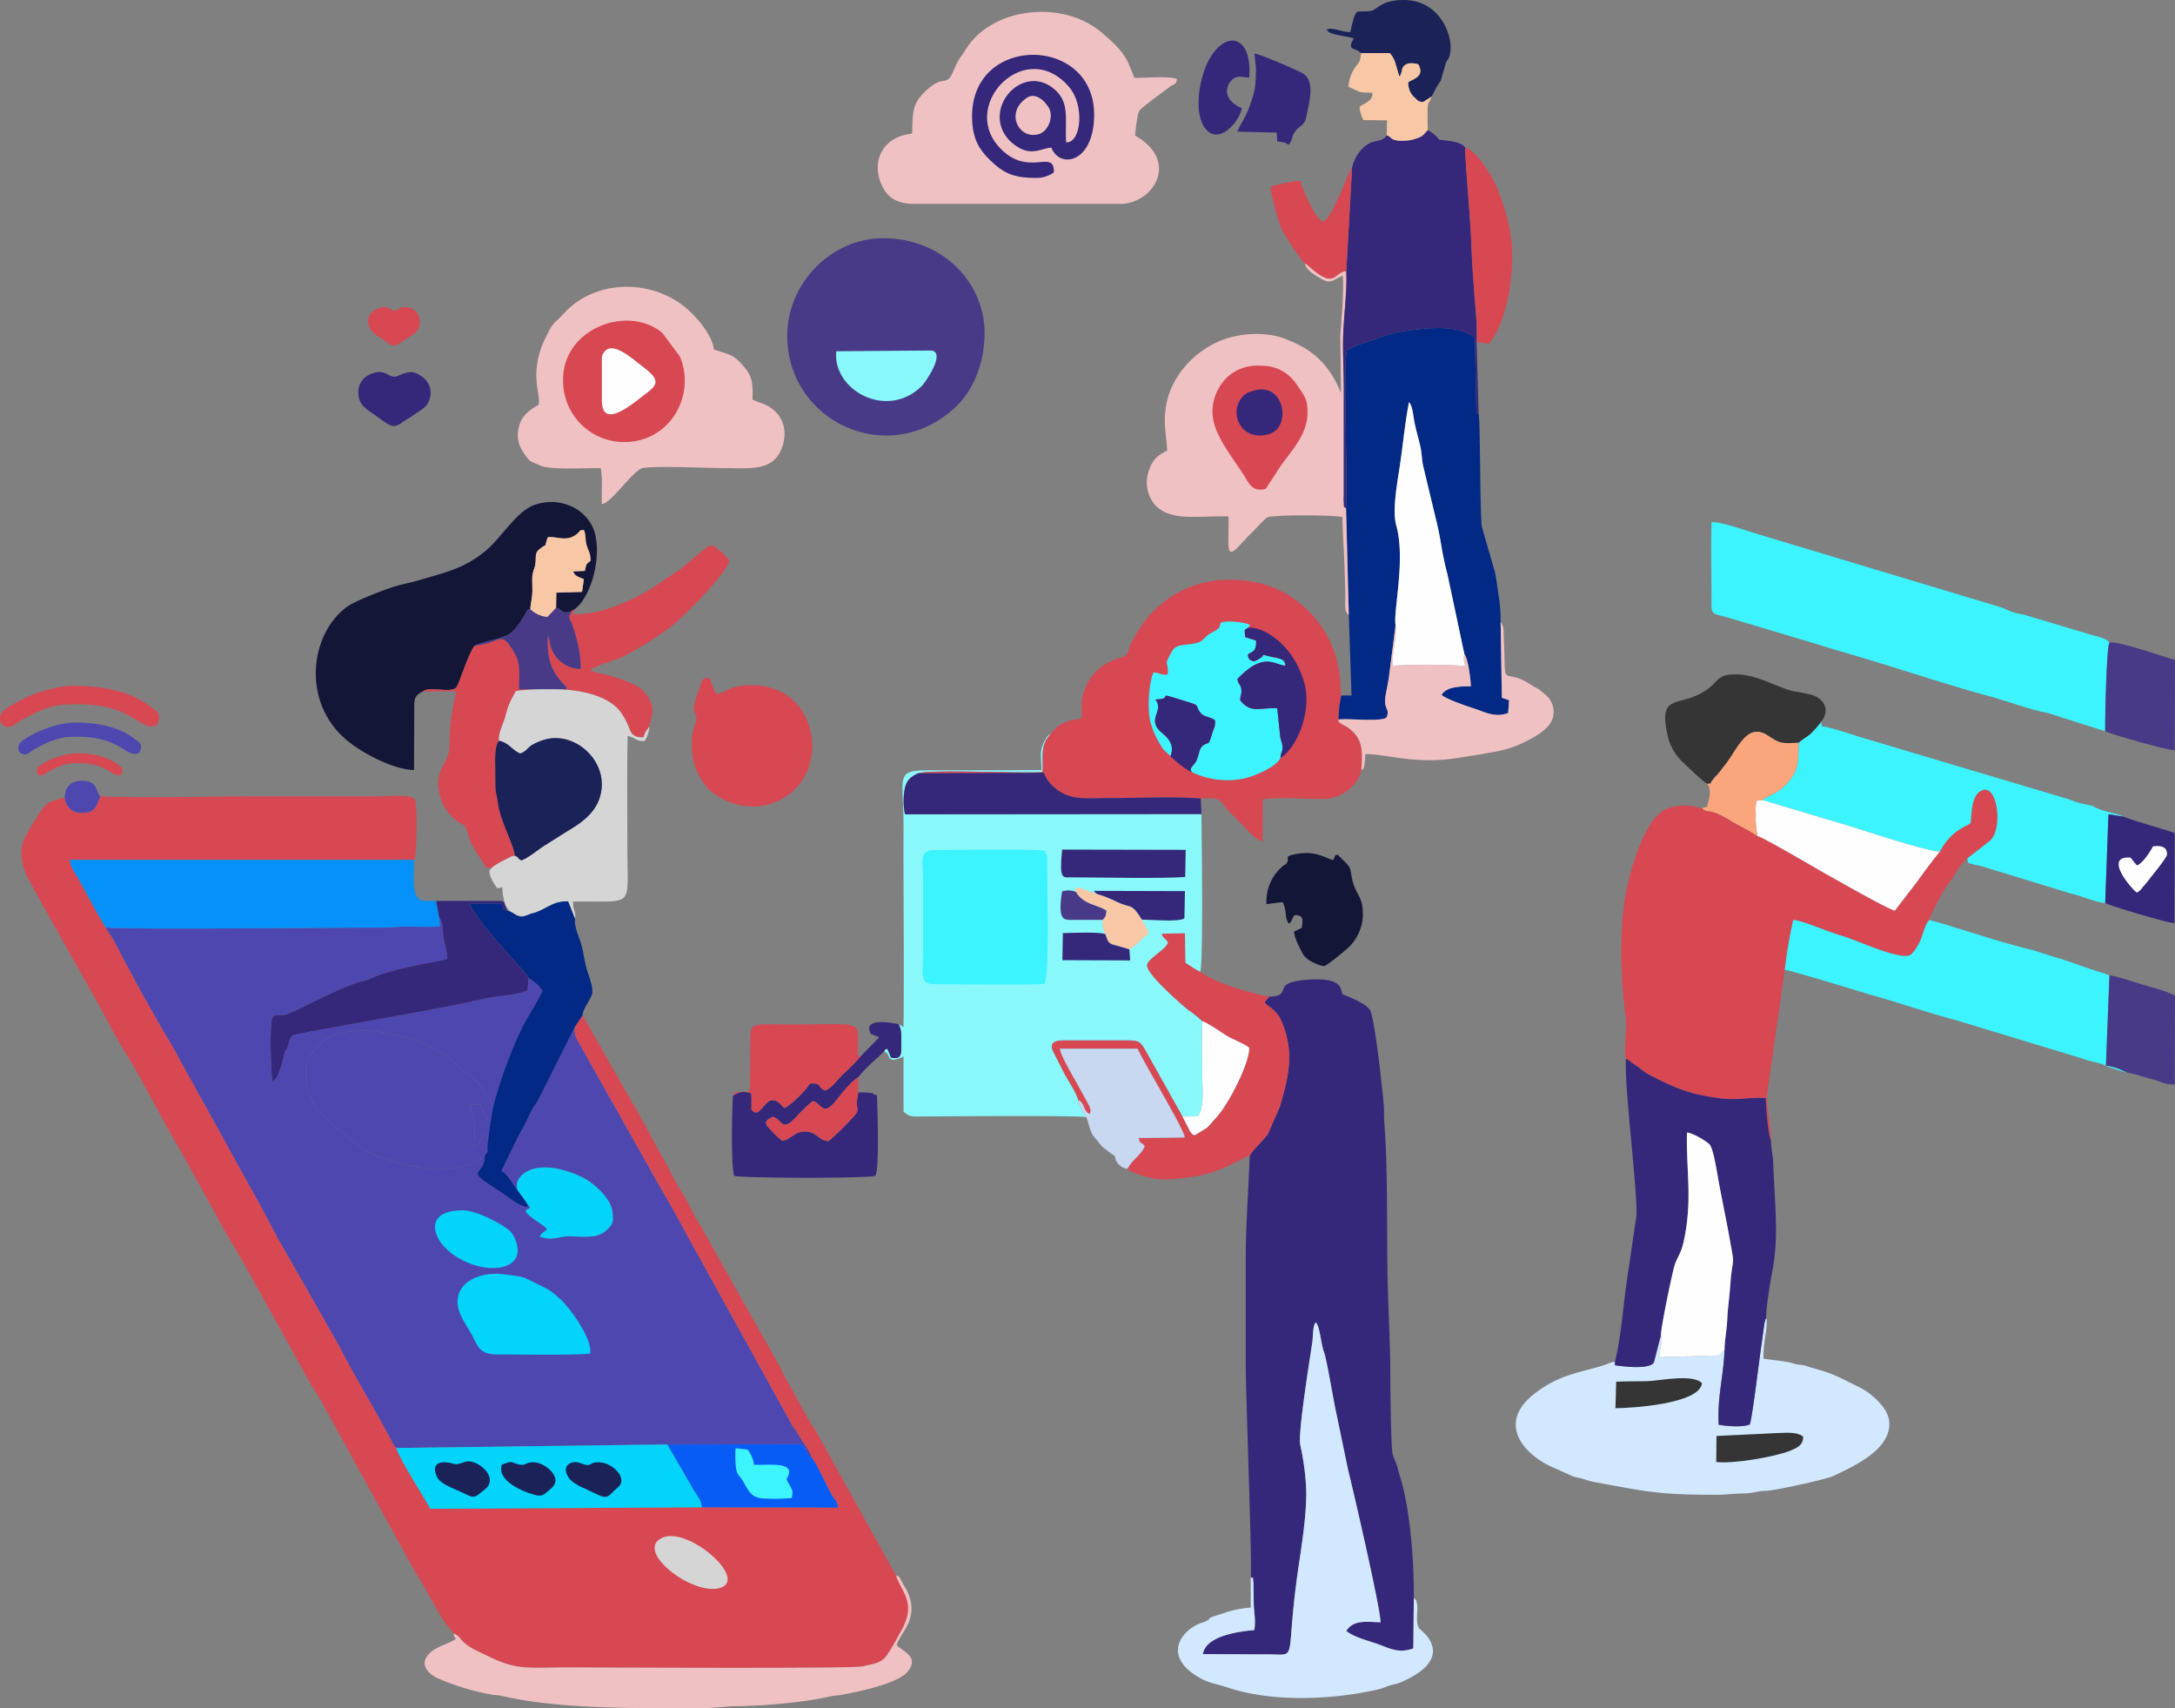 <svg xmlns="http://www.w3.org/2000/svg" width="617.93" height="485.316" viewBox="0 0 617.93 485.316">
  <rect x="0" y="0" width="617.93" height="485.316" fill="#808080" stroke="none"/>
  <g id="Camada_x0020_1" transform="translate(0.001 0.001)">
    <g id="_2539307159552" transform="translate(-0.001 -0.001)">
      <path id="Path_236" data-name="Path 236" d="M4.22,39.39c.5,1.137,0,.213.64,1.137a10.073,10.073,0,0,0,.782,1.137l.853,1.421c0,.071.071.142.142.213l2.843,5.472c.5.853.782,1.421,1.208,2.2l3.838,7.178c1.777,3.056,3.411,5.97,5.188,9.168,1.635,2.843,3.624,5.9,5.259,9.1l20.467,37.025c1.066,1.848,1.706,3.056,2.558,4.619l5.046,9.452c1.208,2.487-.995-1.421.5.924l12.508,21.888c1.635,3.2,3.482,5.97,5.117,9.168,3.838,7.462,9.665,17.056,14.071,25.371.782,1.492.711,1.706,1.563,2.416l77.036-.995,38.3-.071c1.635,2.629,1.421,3.127,2.843,3.98a14.83,14.83,0,0,0-2.132-3.909c-1.208-1.706-1.208-1.919-2.345-3.766-.5-.853-.711-.782-1.066-1.421l-30.772-55.645c-.142-.355-.284-.5-.5-.995l-3.624-6.538c-.782-1.279-1.421-2.487-2.2-3.767L140.951,76.2c-2.487-4.69-3.909-5.9-3.34-8.67L127.165,88.355c-1.563,2.7-.853.782-2.843,4.975a54.986,54.986,0,0,1-2.629,4.975l-5.046,10.376c1.066-.213,3.838,4.406,4.69,5.472-1.706-3.624,4.193-10.3,18.051-3.909,3.482,1.635,8.386,6.112,8.812,9.878.426,2.985,0,3.624-1.279,4.9-2.487,2.487-4.9,2.345-10.234,2.132-4.264-.213-4.264,1.421-9.1.142.924-2.345,3.767-1.279.284-3.7-.853-.569-1.137-.782-1.99-1.35-4.122-3.056-1.492-2.416-1.066-3.269l-1.279-1.848a4.666,4.666,0,0,1,.64,1.777c-2.772-.426-5.33-2.843-7.675-4.335-11.228-7.178-4.69-3.909-4.548-10.3-1.137.569-2.487,1.635-3.7,2.2-3.34,1.492-11.442,2.132-14.569,1.279-2.132-.64-3.269-.426-5.9-1.421l-3.838-1.066c-4.122-1.421-3.838-1.563-7.462-3.482-.071-.071-.142-.142-.213-.142L65.763,92.761c-3.411-3.624-6.4-10.873-3.7-16.132a6.87,6.87,0,0,1,1.919-2.772c.071,0,.142-.142.142-.142a1.022,1.022,0,0,0,.142-.213c2.772-3.624,7.462-4.477,11.939-4.761,5.188-.355,14.071,1.919,17.909,3.411A10.2,10.2,0,0,1,97.246,74l2.061.924c.995.569.64.5,1.635.995l8.6,7.107c1.279,1.777.853,0,2.416,3.34.64,1.137,4.477,4.477,1.279,8.031-1.492-.782,0,.284-.782-.782l-1.848-3.838-2.914-.071a16.2,16.2,0,0,0,.782,2.914c.142.64.426,2.274.5,2.914a23.051,23.051,0,0,1-.284,6.4c1.35,0,1.848-1.848,2.416-2.772l.213-.213.284-.284.5-.5c1.137,1.35.853,3.056.64,4.975-.213-2.416,1.208-10.944,1.777-13.432a123.169,123.169,0,0,1,8.457-22.67c.569-1.137,5.4-9.025,5.33-9.736a11.292,11.292,0,0,0-3.909-3.482l-.284,3.482c-1.848.924-6.041,1.421-8.528,1.706-4.406.569-8.528,1.848-12.437,2.487L90.779,63.837c-1.919.426-32.69,5.685-33.472,6.254-1.137,1.35-.782,1.99-1.492,3.624-.426.924-.5.5-.782,1.563C54.677,76.7,53.327,83.1,51.55,83.1c-.284-2.843-.995-17.056.284-18.406.924-.711,2.061-.213,3.482-.5.426-.142,2.558-.995,3.056-1.279,5.827-2.7,10.02-5.117,16.772-7.675.995-.355,2.274-.569,3.411-.924.64-.284,1.99-.853,2.843-1.208,6.4-2.487,18.477-4.193,19.9-4.761-.071-2.558-.711-3.7-1.066-5.9-.355-1.99,0-4.548-1.208-5.756l.142,2.416c-3.909.355-8.1-.142-11.939.142-3.553.284-7.533.213-11.442.213-10.02,0-66.8.64-71.564-.071Z" transform="translate(25.779 224.057)" fill="#4f47b0"/>
      <path id="Path_237" data-name="Path 237" d="M13.142,32.238c-3.7,1.35-4.761.711-7.036,4.335-4.335,7.036-6.964,9.807-3.98,17.34,1.066,2.558,17.838,32.051,20.822,37.452,2.914,5.259,5.117,9.807,8.315,14.782,3.767,6.041,9.949,18.406,14.5,25.939L56.279,151.06c2.558,4.9,5.614,9.736,8.386,14.64l18.619,33.614c.711,1.279,1.635,2.487,2.345,3.7l26.863,48.822c2.772,4.193,6.254,11.228,8.67,14.711.64.995,2.132,2.487,2.487,3.2,2.416,1.066,1.492,2.2,5.97,4.619l4.406,2.132c7.888,3.838,11.371,2.914,22.1,2.914,5.4,0,80.518.426,83.787-.284,3.553-.853,5.33-.924,6.964-3.34,1.563-2.274,2.629-4.406,3.909-6.68,4.548-8.1.213-10.873-1.421-15.777L227.335,213.6c-.924-1.919-1.848-2.772-2.843-4.619L217.6,196.543c-.64-1.066-.782-1.706-1.35-2.772l-13.929-24.66c-.924-1.706-1.848-3.269-2.843-5.046l-5.543-10.02c-2.2-3.2-3.482-6.68-5.614-9.878-1.919-2.985-3.482-6.609-5.472-10.02-1.848-3.056-6.4-12.081-8.244-14.853l-11.371-19.97c-.853-1.777-2.2-3.553-2.914-5.188l-2.132,3.2c-.569,2.772.853,3.98,3.34,8.67l21.391,37.949c.782,1.279,1.421,2.487,2.2,3.767l3.624,6.538c.213.5.355.64.5.995L220.016,210.9c.355.64.569.569,1.066,1.421,1.137,1.848,1.137,2.061,2.345,3.766a14.829,14.829,0,0,1,2.132,3.909c2.061,3.056,3.98,7.675,5.543,10.447.853,1.421,1.492,1.492,1.777,3.553l-38.66-.071-77.178.426c-.711-1.563-8.741-14.071-9.665-17.269-.853-.711-.782-.924-1.563-2.416-4.406-8.315-10.234-17.909-14.071-25.371-1.635-3.2-3.482-5.97-5.117-9.168L74.117,158.238c-1.492-2.345.711,1.563-.5-.924l-5.046-9.452c-.853-1.563-1.492-2.772-2.558-4.619L45.548,106.218c-1.635-3.2-3.624-6.254-5.259-9.1-1.777-3.2-3.411-6.112-5.188-9.168l-3.838-7.178c-.426-.782-.711-1.35-1.208-2.2L27.213,73.1c-.071-.071-.142-.142-.142-.213l-.853-1.421a10.072,10.072,0,0,1-.782-1.137c-.64-.924-.142,0-.64-1.137-.355-.5-2.061-3.624-2.7-4.619L16.908,55.05c-.853-1.35-2.132-3.2-2.274-5.046h97.787c.853-.071.995-16.274.213-17.269-1.137-1.421-8.528-.782-10.162-.782H68.431c-14.782,0-30.558.569-45.127,0-1.137,2.345-1.066,4.548-4.761,4.69-3.269.213-4.975-1.635-5.4-4.406Z" transform="translate(5.202 194.255)" fill="#d74853"/>
      <path id="Path_238" data-name="Path 238" d="M39.462,111.96c1.066,1.99.711,3.411.782,5.97,0,2.558.071,4.051-2.843,3.553a4.352,4.352,0,0,1-.5-1.066l-.5-1.208a.539.539,0,0,0-.142-.284c-.924.355-.426,0-.924.782,2.274.711.284,3.909,5.543,1.421v15.706c1.848,1.421,1.919,1.35,4.833,1.35,7.462-.071,45.98-.355,47.117.213a18.747,18.747,0,0,1-1.279-2.132l-.64-1.279a2.86,2.86,0,0,1-.426-1.492c-.213-1.635-3.127-6.041-4.051-7.817l-3.127-6.183c-.64-1.563-.213-2.416,1.35-2.772a8.1,8.1,0,0,1,1.848-.142H104.7c3.34,0,3.553.64,4.9,2.843l10.518,18.761,4.406-.071c1.919-2.772,1.208-7.6,1.208-12.65,0-4.619-.213-9.807.071-14.355a34.6,34.6,0,0,0-4.193-3.34c-2.061-1.706-11.8-10.162-11.513-12.579.213-1.919,5.117-4.193,5.97-6.4-.853-1.492-1.35-.995-1.777-2.558l6.538-.071.071,8.315a38.276,38.276,0,0,0,4.264,2.629c.924-2.2.426-39.157.355-44.843l-84.213.071a18.277,18.277,0,0,1,0-7.6c.569-2.274,1.848-3.2,3.767-4.051,3.2-1.137,29.137.071,35.32-.355.213-5.188-.782-7.533,2.487-11.015-.782.569-1.137.711-1.563,1.563-2.132,3.7-1.208,4.548-1.279,8.883-9.452.071-18.833.071-28.284.071-14.142-.071-10.8-.142-10.873,16.416-.071,18.833.213,37.736,0,56.5l-1.421-.782Z" transform="translate(215.817 178.99)" fill="#89f8fb"/>
      <path id="Path_239" data-name="Path 239" d="M65.785,43.868l1.208.142-.853.995c-.5.569-.071-.142-.5.711.355.569.071.213.569.711a11.405,11.405,0,0,1,3.553,3.34,24.124,24.124,0,0,1,2.061,5.472c1.919,7.32-.213,14.071-1.848,19.97L66.5,83.168c-1.35,1.777-4.264,4.477-5.117,6.041-.355,9.878-1.137,19.543-1.137,29.492v30.63c0,6.822,1.919,58.416,1.421,59.625,1.208.711.426-.426.782,1.635l.071,6.041c.071,2.2.64,4.975.142,7.391-4.264.355-13.858,1.635-14.569,6.822l18.477.071c8.812,0,4.761,2.629,8.528-23.878.995-6.822,2.7-17.056,2.274-24.02a71.041,71.041,0,0,0-1.635-11.584c-.711-3.2,2.629-23.807,3.411-29.137.284-1.777.071-4.69.995-5.685,1.208,1.066,1.35,5.685,2.345,8.457.782,1.99,2.7,13.858,3.553,17.624l3.34,16.061c1.066,4.122,9.168,39.015,9.168,43.066-4.548-.213-7.675-.64-9.736,2.416,2.061,1.777,6.183,2.772,8.812,3.7,3.411,1.208,5.97,2.843,10.234,1.279L108,214.925c.071-9.807-.853-22.883-3.269-32.264-.426-1.635-.924-3.056-1.35-4.761-.5-1.919-1.35-2.985-1.492-4.406-.426-3.553-.569-18.9-.569-23.381-.071-8.244-.5-15.706-.711-23.452-.426-15.137.142-32.122-.995-46.9-.142-1.848,0-3.766-.213-5.614-.355-4.122-2.558-24.376-3.909-26.366-1.421-2.061-7.6-4.335-7.675-4.335-.782-.782.924-5.4-11.371-4.051-7.6.853-4.122,3.056-7.036,4.335a6.952,6.952,0,0,1-3.624.142Z" transform="translate(293.676 239.051)" fill="#35287a"/>
      <path id="Path_240" data-name="Path 240" d="M74.517,66.807c-3.269,3.482-2.274,5.827-2.487,11.015-6.183.426-32.122-.782-35.32.355l35.675-.142a9.755,9.755,0,0,0,2.629,3.838c4.477,4.264,9.523,3.34,16.061,3.34,8.1,0,17.98-.5,25.868.142,6.893-.426,4.477.426,9.523,5.117,1.421,1.279,5.97,6.822,8.03,7.036l.071-11.939c4.975-.782,12.792.071,18.122-.142,4.619-.284,9.31-4.335,9.878-8.244.5-5.685.355-9.239-4.122-12.223-.711-.426-2.843-1.279-2.345-2.061a35.162,35.162,0,0,1,.782-6.822c-.711-1.635,1.492-14.5-10.944-25.513A29.467,29.467,0,0,0,134,24.238c-10.376-2.416-20.112-.853-28.284,5.9-4.051,3.411-5.614,5.9-8.173,10.376-1.919,3.269-.426,4.193-4.051,5.046a14.316,14.316,0,0,0-9.452,8.67c-1.492,3.909-.569,4.477-.995,8.457-3.838.284-6.822,1.563-8.528,4.122Z" transform="translate(224.183 141.493)" fill="#d74853"/>
      <path id="Path_241" data-name="Path 241" d="M155.4,49.092c-2.2,2.629-4.264,5.472-6.325,8.315l-6.538,8.528c-1.635-.213-17.056-9.025-19.756-10.518C120.29,54,104.94,44.97,103.519,44.757l-2.061-1.279c-.782-.5-1.137-.64-1.919-1.066-1.279-.711-2.487-1.279-3.7-2.061-6.4-3.98-6.538-1.777-8.1-3.553-1.492,0-4.69-1.777-10.02.213-6.325,2.416-10.731,18.406-11.8,24.944-1.706,10.873-1.279,23.1.142,34.325.426,2.985-.64,10.162.071,11.8.995.284.782.5,1.777,1.137l1.563,1.066c.071,0,.142.071.213.142l1.066.853c.5.355.355.284.853.64a21.829,21.829,0,0,0,2.2,1.208c7.249,3.7,11.157,5.117,19.472,6.183,4.406.569,9.1-.5,12.579-.071.142,3.2.569,9.736,1.492,12.081-.142-4.335-1.137-9.878-1.208-12.437l5.117-36.1a134.38,134.38,0,0,1,2.416-14.213c2.132.213,6.183,1.848,8.173,2.558,2.629,1.066,5.614,1.919,8.173,2.843,3.127,1.066,14.142,5.97,16.772,4.619,1.137-.569,2.629-3.269,3.127-4.477.64-1.706,1.35-4.406,2.345-5.472.284-1.35,3.98-8.173,4.761-9.381a33.978,33.978,0,0,0,2.914-4.193,12.553,12.553,0,0,1,3.2-3.98l6.4-4.975c4.051-3.553,1.99-17.98-3.127-13.787-1.99,1.635-2.061,5.472-2.345,8.67-.426.853-5.4,1.706-8.67,8.1Z" transform="translate(395.801 192.751)" fill="#d74853"/>
      <path id="Path_242" data-name="Path 242" d="M45.752,55.024h58.2c9.452,0,17.056-12.223,4.264-19.4a46.164,46.164,0,0,1,.853-6.183c.355-1.492,1.848-2.132,3.553-3.624l5.827-4.335c1.137-.569,1.492-.569,1.635-1.919-1.919-.924-9.168-.284-12.081-.355-.5-1.208-.995-2.558-1.563-3.767-1.635-3.838-4.406-6.183-7.391-8.812C87.894-3.179,67.783-.905,60.25,10.892c-2.487,3.98-1.635,1.777-3.7,6.467-2.2,4.9-2.629.426-8.173,5.9-2.985,2.985-3.34,4.9-3.482,10.234,0,1.777.142,1.492-1.421,1.777-7.32,1.35-10.447,8.244-6.964,14.995,1.848,3.624,4.975,4.761,9.239,4.761Z" transform="translate(214.288 2.899)" fill="#f0c1c3"/>
      <path id="Path_243" data-name="Path 243" d="M55.659,64.337l.782,30.274.782,22.883H54.309a35.166,35.166,0,0,0-.782,6.822c3.2-.355,11.442.711,13.574-.5,1.279-2.629-.924-2.2-.213-6.254.355-2.061.924-4.619,1.066-6.254l1.777-13.787c-.711-3.838,2.914-18.548.213-28.284-1.35-4.832.569-13.289,1.35-19.472.711-5.117,1.279-10.731,2.274-15.635.782.995.995,2.487,1.279,4.193.355,2.772,1.35,5.827,1.919,8.386.355,1.492.426,3.411.711,5.188L81.67,69.383c1.137,5.117,1.208,7.675,2.772,13.574L89.274,105.7c1.137,1.421,1.848,7.817,1.848,9.168-3.411.071-6.964.142-8.315,2.487,1.35,1.137,6.609,2.985,8.6,3.624,3.34.995,6.325,2.985,10.3,1.492l.284-3.624-2.061-.711L99.578,96.6a44.024,44.024,0,0,0-.5-7.107c-.355-1.919-.64-5.046-1.137-7.107L94.248,69.6c-.569-2.914-.426-30.7-.924-32.193-.711-.5-.426.64-.64-.924L92.259,15.87c-4.761-3.7-12.65-2.914-19.4-1.99-5.756.782-8.741,2.558-13.289,3.838-1.777.5-1.99.995-3.7,1.706C54.807,23.758,56.157,55.809,55.659,64.337Z" transform="translate(326.757 80.074)" fill="#022985"/>
      <path id="Path_244" data-name="Path 244" d="M119.9,61.715l-.995.924c-.284.284-.355.569-.569.64l-16.985.5c0-2.416,1.137-3.624.5-6.325L99.86,65.2c-.924,2.132-8.67,1.279-11.086.853v-.995c-1.563.213-1.421.426-3.127.995-7.107,2.2-12.437,2.629-19.188,7.675-12.294,9.1-2.629,18.406,5.117,21.533L76.764,97.6c.782.355,2.416.5,3.056.782a25.283,25.283,0,0,0,2.985.853c14.64,2.629,17.98,3.7,35.178,3.624,2.487,0,4.477-.355,7.178-.355,3.127-.071,3.766-.711,6.822-.782,2.7-.142,16.629-3.2,18.833-4.193,6.112-2.914,16.061-7.391,15.919-14.995-.071-3.7-3.624-6.964-6.254-8.883-.853-.569-1.635-.995-2.416-1.421-6.609-3.2-6.751-3.624-13.929-5.614a10.191,10.191,0,0,0-3.056-.711c-1.492-.213-1.563-.426-3.056-.711-2.061-.426-4.9-.64-7.036-.995-.142-5.117,1.35-8.812.782-11.513-.5.64-.071-.213-.355.782a4.981,4.981,0,0,0-.213.995l-.782,5.614c-.64,4.335-2.629,21.036-3.34,22.812-2.132.853-6.467.5-8.812.071-.5-7.6,1.421-14.071,1.635-21.249Z" transform="translate(370.039 321.762)" fill="#d1e8fe"/>
      <path id="Path_245" data-name="Path 245" d="M180.36,80.252c-.071-3.553.355-23.878,1.208-25.229-.853-1.35-5.117-2.061-6.751-2.629l-17.553-5.259c-4.477-.782-4.406-1.492-7.107-2.274L83.07,24.679c-3.056-.853-12.152-4.193-14.569-3.767-.213,6.893,0,14.071,0,21.107-.071,5.259-.284,4.619,4.548,5.9l24.731,7.391c5.827,1.848,11.015,3.269,16.629,4.975,9.665,2.985,23.452,7.462,32.762,9.949,5.614,1.492,11.442,3.838,16.843,4.832Z" transform="translate(417.743 127.479)" fill="#3cf4fe"/>
      <path id="Path_246" data-name="Path 246" d="M25.96,36.309c0,4.335,1.066,6.4.64,8.67-1.99,1.208-4.69,2.7-5.543,6.112-1.066,4.051.426,6.467,2.274,8.883,1.137,1.492,1.777,1.279,3.553,2.2,2.985,1.421,13.574.711,17.34.782.64,2.558.213,7.391.355,10.234,2.487-.071,9.025-9.736,11.584-10.234,3.766-.711,17.838,0,22.6,0,8.173,0,14.569,1.066,17.056-5.97,1.777-5.117,0-10.518-6.183-12.579-.142-.071-.995-.355-1.066-.426-.142,0-.213-.071-.284-.071l-.924-.426c.213-4.975-.213-6.893-2.7-9.665-2.772-3.2-3.624-2.985-8.244-4.548-.569-4.69-5.9-10.234-8.528-12.294C57.8,9.09,42.447,9.588,33.848,18.968c-3.482,3.7-2.843,2.061-5.33,7.107A23.883,23.883,0,0,0,25.96,36.309Z" transform="translate(126.415 70.011)" fill="#f0c1c3"/>
      <path id="Path_247" data-name="Path 247" d="M103.22,110.378,102.438,80.1c-.924-.853-.5-.071-.64-1.777-.071-.569,0-1.635,0-2.274V46.205c0-5.827-.426-11.726-.071-17.411.284-4.975.995-10.944.782-16.061-3.34.071-3.056,4.761-9.1-.142A14.879,14.879,0,0,1,92.2,11.6c-1.137-.924-.213-.426-1.563-1.066.711,2.061,2.7,3.127,4.69,4.335,2.843,1.706,3.411.284,6.183-.853.355,4.406-.355,12.721-.711,16.985l.213,16.345C98.032,40.022,93.7,35.4,86.59,32.561l-.5-.213c-5.046-2.345-11.868-2.2-17.127-.64-9.1,2.7-16.7,11.015-17.767,20.112-.64,4.975.213,7.391.426,11.868-2.914,1.492-4.264,2.629-5.4,6.325a9.891,9.891,0,0,0,2.061,9.239c4.406,4.548,11.584,2.985,20.751,3.127.284,7.178-1.137,12.792,2.772,8.67l2.914-3.127c1.35-1.137,4.406-4.761,5.4-5.259,1.563-.782,18.975-.711,21.32-.071,0,4.548.426,9.31.569,13.858.071,2.416.142,4.832.213,7.178.071,4.051-.426,5.827.995,6.751Z" transform="translate(279.978 64.307)" fill="#f0c1c3"/>
      <path id="Path_248" data-name="Path 248" d="M31.47,37.236c0,24.376,28.711,37.949,47.685,20.4,5.259-4.9,8.386-12.65,8.386-21.178,0-14.5-12.152-26.934-28.782-26.934C43.907,9.52,31.47,22.383,31.47,37.236Z" transform="translate(192.184 58.14)" fill="#483a87"/>
      <path id="Path_249" data-name="Path 249" d="M64.56,128.32v.995c2.416.426,10.162,1.279,11.086-.853l1.99-7.746c-.071-1.848,3.411-18.833,4.051-20.325.853-2.132,1.706-3.127,2.345-5.9,2.7-12.152.711-20.467.995-31.269,1.706.142,5.188,2.274,6.325,3.269,1.208,1.066,2.274,8.528,2.843,11.584l2.416,12.366c2.416,13.218,1.35,5.97.64,17.127-.213,3.056-.64,5.33-.782,8.741-.142,3.34-.711,5.4-.782,8.67-.213,7.178-2.132,13.645-1.635,21.249,2.345.426,6.68.782,8.812-.071.711-1.777,2.7-18.477,3.34-22.812l.782-5.614a4.98,4.98,0,0,1,.213-.995c.284-.995-.142-.142.355-.782-.213-1.99,1.066-9.736,1.492-12.081a65.689,65.689,0,0,0,1.279-12.152c0-7.462-.569-13.005-.782-19.685-.071-2.558-.64-3.98-.64-6.467-.924-2.345-1.35-8.883-1.492-12.081-3.482-.426-8.173.64-12.579.071-8.315-1.066-12.223-2.487-19.472-6.183a21.819,21.819,0,0,1-2.2-1.208c-.5-.355-.355-.284-.853-.64l-1.066-.853c-.071-.071-.142-.142-.213-.142l-1.563-1.066c-.995-.64-.782-.853-1.777-1.137-.5,7.817,3.34,37.594,2.985,44.487l-3.056,20.751c-.711,5.97-1.706,15.848-3.056,20.751Z" transform="translate(394.252 258.498)" fill="#35287a"/>
      <path id="Path_250" data-name="Path 250" d="M43.018,73.888c1.99-1.635,7.32.5,9.381-.995.924-.64,3.127-8.954,5.33-12.01,2.487-1.279,7.178-1.777,9.736-3.2,1.492-.853,3.411-3.553,4.406-5.33.995-1.706.64-1.635,1.706-1.848.071-1.919.64-3.411.569-5.827,0-2.558-.284-3.624.569-5.827.782-2.2-.142-3.98,1.208-5.188,3.127-2.558,1.208.142,2.629-3.624,2.416-.284,5.33,1.421,8.1-.782,1.492-1.137.355-1.066,2.132-1.279.711,1.635.284,2.843.853,4.548.5,1.563.995,1.919,1.066,4.193-1.35,1.137-1.137.711-1.635,2.914l-3.34.142c.64,1.492,1.492,1.492,3.056,2.2l-.5,3.624-7.32.213L80.9,50.081c2.2.711,1.35,1.919,4.335,1.066.853-.853.071-.142.853-.569,4.335-3.127,7.391-12.934,6.112-20.4-1.208-7.391-9.31-12.081-17.411-9.31-5.188,1.777-9.523,9.523-14,13.147-6.183,5.046-11.3,6.041-19.259,8.386-1.706.5-3.553.853-5.472,1.35-3.553.995-12.081,4.335-14.426,5.97C10.967,57.329,8.48,76.8,21.272,87.6c4.335,3.7,13.36,8.528,19.259,8.6l.071-18.69c0-2.132.853-2.843,2.416-3.624Z" transform="translate(77.093 122.544)" fill="#131637"/>
      <path id="Path_251" data-name="Path 251" d="M67.76,125.205v8.67a29.924,29.924,0,0,0-7.675,1.563c-.711.284-2.914.924-3.411,1.137-1.279.64-.213.355-1.279.995a9.132,9.132,0,0,1-1.848.711c-5.614,2.061-11.228,9.665.142,15.777,2.274,1.279,4.69,1.563,7.178,2.416,12.721,4.335,29.421,3.624,42.142.853a16.64,16.64,0,0,0,3.482-1.066c1.563-.64,2.416-.5,3.838-1.137,5.188-2.2,12.294-6.538,7.746-12.863a19.243,19.243,0,0,0-2.416-2.416c-1.137-1.492-.426-4.548-.569-6.609l-.284-1.35a.983.983,0,0,1-.213-.284l-.5-.426-.142,14.284c-4.264,1.563-6.822-.071-10.234-1.279-2.629-.924-6.751-1.919-8.812-3.7,2.061-3.056,5.188-2.63,9.736-2.416,0-4.051-8.1-38.944-9.168-43.066l-3.34-16.061c-.853-3.766-2.772-15.635-3.553-17.624-.995-2.772-1.137-7.391-2.345-8.457-.924.995-.711,3.909-.995,5.685-.782,5.33-4.122,25.939-3.411,29.137a71.037,71.037,0,0,1,1.635,11.584c.426,6.965-1.279,17.2-2.274,24.02-3.766,26.508.284,23.878-8.528,23.878l-18.477-.071c.711-5.188,10.3-6.467,14.569-6.822.5-2.416-.071-5.188-.142-7.391l-.071-6.041c-.355-2.061.426-.924-.782-1.635Z" transform="translate(287.58 322.801)" fill="#d1e8fe"/>
      <path id="Path_252" data-name="Path 252" d="M80.765,34.881c-.213,5.117,0,7.6-2.772,10.873a13.181,13.181,0,0,1-3.624,3.2c-1.706,1.066-2.558.995-3.909,2.2l25.229,7.533c3.056.995,23.523,7.675,25.229,7.036,3.269-6.4,8.244-7.249,8.67-8.1.284-3.2.355-7.036,2.345-8.67,5.117-4.193,7.178,10.234,3.127,13.787l-6.4,4.975c.142,1.563.213,1.279,1.635,1.706.782.213,1.777.355,2.772.64l24.589,7.533c3.411.782,7.107,2.487,10.162,2.843l.924-25.229c1.777.213,2.487.426,4.193.64-1.635-.924-5.046-1.208-7.675-2.487L164.552,53c-1.777-.782-3.2-.426-7.036-2.061L98.389,33.317c-2.843-.853-8.244-2.772-11.086-3.127l-.142-1.35a27.736,27.736,0,0,1-2.985,3.411c-1.066.995-2.558,1.706-3.411,2.629Z" transform="translate(430.282 176.12)" fill="#3cf4fe"/>
      <path id="Path_253" data-name="Path 253" d="M66.126,6.692c-1.563,2.274-3.553.853-6.254,3.127a11.076,11.076,0,0,0-3.624,6.112l-1.635,29.35c.213,5.117-.5,11.086-.782,16.061-.355,5.685.071,11.584.071,17.411V108.6c0,.64-.071,1.706,0,2.274.142,1.706-.284.924.64,1.777.5-8.528-.853-40.579.213-44.914,1.706-.711,1.919-1.208,3.7-1.706C63,64.753,65.984,62.977,71.74,62.2c6.751-.924,14.64-1.706,19.4,1.99l.426,20.609c.213,1.563-.071.426.64.924l-.569-20.325c.284-4.69-.355-9.523-.64-13.858-.355-4.761-.711-9.523-.853-14-.355-9.381-1.421-18.051-1.777-27.432C87.3,8.682,84.6,8.327,82.613,8.114c-2.345-.284-1.137.071-2.558-1.279A10.258,10.258,0,0,0,77.781,5.2C77,5.911,76.573,6.692,75.72,7.119a13.355,13.355,0,0,1-3.269.995c-5.543.569-4.833-1.066-6.325-1.421Z" transform="translate(327.874 31.759)" fill="#35287a"/>
      <path id="Path_254" data-name="Path 254" d="M71.35,50.983c.64-.213,22.67,6.538,24.02,6.965,8.03,2.2,16.274,5.117,24.66,7.32l36.457,11.086c2.132.853,3.98.782,6.041,1.848a49.644,49.644,0,0,0,6.254,1.99l-2.772-1.208a18.435,18.435,0,0,0-3.411-.853l.995-25.584-.569-.213c-.284-.142-.569-.213-.853-.355-5.9-1.706-9.665-3.411-14.071-4.619l-6.254-1.99c-10.02-2.487-13.645-3.909-22.741-6.609a62.136,62.136,0,0,0-6.751-1.919c-.995,1.066-1.706,3.766-2.345,5.472-.5,1.208-1.99,3.909-3.127,4.477-2.629,1.35-13.645-3.553-16.772-4.619-2.558-.924-5.543-1.777-8.173-2.843-1.99-.711-6.041-2.345-8.173-2.558A134.366,134.366,0,0,0,71.35,50.983Z" transform="translate(435.716 224.545)" fill="#3cf4fe"/>
      <path id="Path_255" data-name="Path 255" d="M12.952,53.558c4.761.711,61.543.071,71.564.071,3.909,0,7.888.071,11.442-.213,3.838-.284,8.03.213,11.939-.142l-.142-2.416-.924-4.833c-1.066,0-3.411.142-4.264-.213-2.914-1.066-1.848-7.888-1.99-11.442H2.79c.142,1.848,1.421,3.7,2.274,5.046l5.188,9.523c.64.995,2.345,4.122,2.7,4.619Z" transform="translate(17.047 209.889)" fill="#0492fa"/>
      <path id="Path_256" data-name="Path 256" d="M59.966,39.916c-.782.426,0-.284-.853.569-.995,2.2-.64,1.35.213,3.7,1.35,3.98,2.558,8.244,2.416,12.65A9.007,9.007,0,0,1,53,49.439a2.508,2.508,0,0,0-.213-.995c-.213-.924.071-.355-.355-.924-.284,6.183.853,9.665,4.335,13.5,1.066,1.137.426-.142,1.066,1.563H44.26c.071-6.112.569-7.817-2.345-12.01-2.985-4.406-3.127-1.066-10.3-.355-2.2,3.056-4.406,11.371-5.33,12.01-2.061,1.492-7.391-.64-9.381.995l9.381-.071c0,1.99-1.848,6.751-1.777,15.066.071,5.9-4.335,6.254-2.914,13.858a13.029,13.029,0,0,0,4.761,7.746c1.492,1.137,1.919.995,2.629,1.848l.569,1.279c.213.711.213,1.066.5,1.848,1.208,3.411,3.838,6.4,4.761,8.457,1.706.071,1.279.142,2.629-.426l4.833-2.843.782-.071c.071-2.274-3.98-9.594-4.761-14.711-.711-5.188-.711-1.208-.782-9.025,0-2.985-.355-6.965.995-8.954,0-2.985,1.421-4.9,1.99-7.391.782-3.2,1.635-4.335,2.843-6.751,8.812-1.066,25.3-1.492,30.345,6.822a21.333,21.333,0,0,1,1.99,4.051c.569,1.706,1.919,2.416,3.909,2.274.213-.426.355-.995.64-1.563l1.066-1.492c.284-2.274,1.492-3.838.426-6.822a9.655,9.655,0,0,0-3.98-4.69C70.2,57.9,66.007,58.394,64.514,57.043c1.848-1.35,7.888-2.914,9.239-3.7a95.25,95.25,0,0,0,13.716-8.6c3.482-2.558,16.558-15.919,16.416-18.69a6.342,6.342,0,0,0-2.132-2.416c-3.411-2.914-2.274-2.985-11.228,4.548l-8.812,5.9c-5.259,3.127-14.64,7.746-22.457,7.107a2.512,2.512,0,0,0,.711-1.279Z" transform="translate(103.211 133.206)" fill="#d74853"/>
      <path id="Path_257" data-name="Path 257" d="M63.149,76.765l.782-1.137c.213-1.919.5-3.624-.64-4.975l-.5.5-.284.284-.213.213c-.569.924-1.066,2.772-2.416,2.772a23.052,23.052,0,0,0,.284-6.4c-.071-.64-.355-2.274-.5-2.914a16.2,16.2,0,0,1-.782-2.914l2.914.071,1.848,3.838c.782,1.066-.711,0,.782.782,3.2-3.553-.64-6.893-1.279-8.031-1.563-3.34-1.137-1.563-2.416-3.34l-8.6-7.107c-.995-.5-.64-.426-1.635-.995l-2.061-.924a10.2,10.2,0,0,0-3.127-1.848C41.473,43.151,32.59,40.877,27.4,41.232c-4.477.284-9.168,1.137-11.939,4.761a1.022,1.022,0,0,1-.142.213s-.071.142-.142.142A6.87,6.87,0,0,0,13.26,49.12c-2.7,5.259.284,12.508,3.7,16.132l10.518,8.883c.071,0,.142.071.213.142,3.624,1.919,3.34,2.061,7.462,3.482l3.838,1.066c2.629.995,3.767.782,5.9,1.421,3.127.853,11.228.213,14.569-1.279,1.208-.569,2.558-1.635,3.7-2.2Z" transform="translate(74.587 251.565)" fill="#4f47b0" stroke="#4f47b0" stroke-width="0.04"/>
      <path id="Path_258" data-name="Path 258" d="M25.179,79.4c.355,1.35.071.569.64,1.563-1.563,1.279-5.472,2.061-7.462,4.122-3.056,2.985-.5,5.756,2.416,7.107a70.224,70.224,0,0,0,15.706,4.69,17.372,17.372,0,0,1,2.772.355c16.345,3.767,37.878,3.34,55.5,3.482,3.767,0,7.036-.569,10.944-.64,7.32-.071,19.472-1.066,26.437-2.772.711-.142,1.635-.213,2.7-.355,4.9-.853,16.985-3.269,19.614-6.964,2.843-3.98-1.35-5.33-3.34-7.178.5-3.2,6.893-7.462,2.843-15.635-.426-.782-.853-1.421-1.279-2.2-1.208-2.274-.711-1.635-1.777-1.99,1.635,4.9,5.97,7.675,1.421,15.777-1.279,2.274-2.345,4.406-3.909,6.68-1.634,2.416-3.411,2.487-6.964,3.34-3.269.711-78.386.284-83.787.284-10.731,0-14.213.924-22.1-2.914l-4.406-2.132C26.672,81.6,27.6,80.462,25.179,79.4Z" transform="translate(103.673 384.6)" fill="#f0c1c3"/>
      <path id="Path_259" data-name="Path 259" d="M22.222,42.251c2.772.5,3.838,2.7,6.041,3.624,1.421-.355,2.061-1.492,3.269-2.345a16.426,16.426,0,0,1,3.624-1.563c8.244-2.487,17.482,5.33,16.2,14.355-.782,5.756-5.117,8.954-9.736,11.655L35.085,72.1c-1.563.995-4.761,3.624-6.467,4.122-1.777-.995-.071-.64-1.848-1.279l-.782.071c-2.132,1.137-4.975,2.345-6.041,3.624l-.213.213c-.711.995.995,4.051,2.061,5.259,1.137-.071,2.7-.569,3.056-1.137H23.288a13.8,13.8,0,0,0,.924,6.112,5.435,5.435,0,0,0,4.406,2.985c2.345.071,1.35-.5,3.7-.924,3.838-1.279,5.188-3.34,9.594-3.269l1.99,5.046c.284-2.061-.64-2.487-.569-4.975C61.1,87.662,58.75,90.363,58.75,72.383c0-10.447-.142-21.036.071-31.482,2.487.5,2.132,1.563,4.833,1.421A8.6,8.6,0,0,0,65,38.2l-1.066,1.492c-.284.569-.426,1.137-.64,1.563-1.99.142-3.34-.569-3.909-2.274a21.333,21.333,0,0,0-1.99-4.051c-5.046-8.315-21.533-7.888-30.345-6.822-1.208,2.416-2.061,3.553-2.843,6.751-.569,2.487-1.99,4.406-1.99,7.391Z" transform="translate(119.493 168.181)" fill="#d5d5d5"/>
      <path id="Path_260" data-name="Path 260" d="M84.833,62.254c1.208.355,5.259,3.056,6.4,3.838,2.061,1.35,5.259,2.345,6.893,3.7.142,4.051-5.543,15.777-9.665,20.183-.782.782-1.563,1.848-2.345,2.558L82.63,94.66c-1.492-.711-.213.142-1.208-.924L79.148,89.33,68.63,70.569c-1.35-2.2-1.563-2.843-4.9-2.843H45.534a8.1,8.1,0,0,0-1.848.142c-1.563.355-1.99,1.208-1.35,2.772l3.127,6.183c.924,1.777,3.838,6.183,4.051,7.817,1.99.853,1.279,2.985,3.269,3.98.071-.071.071-.355.071-.284,0,0,.569-.5-.355-2.345l-3.624-6.609c-1.066-1.848-4.406-7.6-4.548-9.31h22.1c1.706,3.98,13.432,23.168,13.36,25.229l-13.076.142c.5,2.132.711.782,1.706,2.345-.853,2.345-3.553,3.838-4.9,6.4.853,1.137,5.827,2.487,7.533,2.772,3.7.64,7.178-.071,10.447-.426,8.67-1.137,14-5.188,16.772-6.112.853-1.563,3.767-4.264,5.117-6.041l3.482-7.959c1.635-5.9,3.767-12.65,1.848-19.97a24.123,24.123,0,0,0-2.061-5.472,11.406,11.406,0,0,0-3.553-3.34c-.5-.5-.213-.142-.569-.711.426-.853,0-.142.5-.711l.853-.995-1.208-.142c-6.68-1.563-13.5-3.553-18.477-6.822a38.275,38.275,0,0,1-4.264-2.629l-.071-8.315-6.538.071c.426,1.563.924,1.066,1.777,2.558-.853,2.2-5.756,4.477-5.97,6.4-.284,2.416,9.452,10.873,11.513,12.579a34.6,34.6,0,0,1,4.193,3.34Z" transform="translate(256.791 227.843)" fill="#d74853"/>
      <path id="Path_261" data-name="Path 261" d="M15.84,58.735c.924,3.2,8.954,15.706,9.665,17.269l77.178-.426c-.142-2.2-1.279-3.127-2.274-4.832L92.876,57.74l-77.036.995Z" transform="translate(96.738 352.601)" fill="#02d4fb"/>
      <path id="Path_262" data-name="Path 262" d="M40.107,72.2c9.381,0,22.528.284,31.411-.071,1.563-2.416.782-27.645.782-34.041.071-2.629.071-2.132-.782-3.838-6.538-.569-23.736-.142-31.411-.142-4.335,0-3.056,3.482-3.056,7.746v22.67C37.051,68.65,35.843,72.2,40.107,72.2Z" transform="translate(225.192 207.376)" fill="#3cf4fe"/>
      <path id="Path_263" data-name="Path 263" d="M37.115,39.3c-1.279.213-2.914,1.208-3.98,1.066a4.5,4.5,0,0,1-1.777-.853,7.257,7.257,0,0,0-1.919-.853c-1.777-.355-.711-.213-1.706-2.061H18.78c1.99,5.614,16.274,19.685,16.7,21.249a11.292,11.292,0,0,1,3.909,3.482c.071.711-4.761,8.6-5.33,9.736A123.171,123.171,0,0,0,25.6,93.737c-.569,2.487-1.99,11.015-1.777,13.431l-.782,1.137c-.142,6.4-6.68,3.127,4.548,10.3,2.345,1.492,4.9,3.909,7.675,4.335a4.666,4.666,0,0,0-.64-1.777l-2.2-2.985c-.853-1.066-3.624-5.685-4.69-5.472l5.046-10.376a54.973,54.973,0,0,0,2.629-4.975c1.99-4.193,1.279-2.274,2.843-4.975L48.7,71.565l2.132-3.2c0-1.635,2.061-4.122,2.629-5.827.64-1.635-.924-5.4-1.35-6.964-.782-2.345-.995-5.117-1.706-7.462-.569-1.919-2.061-5.046-1.706-7.036l-1.99-5.046c-4.406-.071-5.756,1.99-9.594,3.269Z" transform="translate(114.691 220.025)" fill="#022985"/>
      <path id="Path_264" data-name="Path 264" d="M58.743,40.843c1.208,1.208.853,3.766,1.208,5.756.355,2.2.995,3.34,1.066,5.9-1.421.569-13.5,2.274-19.9,4.761-.853.355-2.2.924-2.843,1.208-1.137.355-2.416.569-3.411.924-6.751,2.558-10.944,4.975-16.772,7.675-.5.284-2.629,1.137-3.056,1.279-1.421.284-2.558-.213-3.482.5-1.279,1.35-.569,15.563-.284,18.406,1.777,0,3.127-6.4,3.482-7.817.284-1.066.355-.64.782-1.563.711-1.635.355-2.274,1.492-3.624.782-.569,31.553-5.827,33.472-6.254l12.366-2.345c3.909-.64,8.03-1.919,12.437-2.487,2.487-.284,6.68-.782,8.528-1.706l.284-3.482c-.426-1.563-14.711-15.635-16.7-21.249h8.954c.995,1.848-.071,1.706,1.706,2.061-.213-.5-.355-.924-.569-1.35-.782-1.563.426-.64-1.137-1.421H57.819Z" transform="translate(66.059 219.904)" fill="#35287a"/>
      <path id="Path_265" data-name="Path 265" d="M89.32,33.956c-.355,1.563-.071,1.848.213,3.411A165.174,165.174,0,0,0,69,37.3c-.355-3.98,1.137-7.178.782-11.513L68,39.571c-.142,1.635-.711,4.193-1.066,6.254-.711,4.051,1.492,3.624.213,6.254-2.132,1.208-10.376.142-13.574.5-.5.782,1.635,1.635,2.345,2.061,4.477,2.985,4.619,6.538,4.122,12.223.426-.213.711.355.995-2.345.142-.853,0-1.279.213-2.132,6.041.071,14,2.843,25.015,1.279,3.98-.569,7.888-1.208,11.655-1.919a30.405,30.405,0,0,0,7.817-2.416c3.269-1.563,8.528-4.264,8.883-8.03a6.182,6.182,0,0,0-1.706-5.259,23.327,23.327,0,0,0-1.848-1.563c-1.137-.995-.782-.569-2.132-1.35l-2.061-1.279c-6.893-3.7-5.827,2.061-6.254-10.589-.071-1.066-.071-2.2-.142-3.269a4.571,4.571,0,0,0-.853-3.127l.355,21.533,2.061.711-.284,3.624c-3.98,1.492-6.964-.5-10.3-1.492-1.99-.64-7.249-2.487-8.6-3.624,1.35-2.345,4.9-2.416,8.315-2.487,0-1.35-.711-7.746-1.848-9.168Z" transform="translate(326.71 151.815)" fill="#f0c1c3"/>
      <path id="Path_266" data-name="Path 266" d="M44.6,29.222c-6.4,0-6.822,1.99-9.807,2.487-1.208-1.279-1.35-2.985-2.2-4.619-2.345,0-1.99.995-3.34,4.619a17.831,17.831,0,0,0-.924,2.985c-.569,3.838,1.706,1.919,0,6.4-1.066,2.7-.782,8.741.284,11.371a22.942,22.942,0,0,0,2.843,5.188c3.411,4.335,11.3,7.391,18.122,5.4C67.982,57.72,65.281,29.222,44.6,29.222Z" transform="translate(168.891 165.433)" fill="#d74853"/>
      <path id="Path_267" data-name="Path 267" d="M52.1,63.14c1.635-4.051-1.919-6.041-3.127-7.32-2.558-2.558-.355-4.833-.355-6.68a3.757,3.757,0,0,0-.782-2.132c5.614-.142-.142-2.2,6.254-.213C61.837,49.211,58.426,48,60.7,50.845c.853,1.137,2.558.995,4.051,2.061.142,1.99-.213,1.777-.995,4.406-.995,3.127-.711,1.492-2.487,2.843-.924.711-1.066,2.416-1.563,3.7-.711,1.777-1.421,1.777-1.919,3.056.64,1.066-.142.5,1.137,1.066a23.3,23.3,0,0,0,14,1.492c3.34-.711,9.168-3.34,10.447-5.827.071-1.706.64-1.635.569-3.127,0-1.066-.64-2.132-.711-3.482l-.782-7.533c-5.117-.213-7.391,1.563-10.518-2.2,0-1.777.569-1.848.284-3.34s-.853-1.137-1.066-2.772c7.6-7.959,10.518-3.909,13.645-3.767-.213-1.563-.853-1.848-2.416-2.2-6.325-1.208-2.2-1.279-5.472.5-1.066.569-1.35.569-2.416-.142-1.492-2.843,2.345-.5,1.919-5.33l-3.056-.924c-.142-2.061-.5-1.919.853-2.7l.5-.853c-1.706-.711-6.538-1.279-8.1-.64-1.137.853.853.995-2.7,2.843-3.056,1.635-1.706,2.772-6.4,3.34-3.7.355-4.264.711-5.188,2.416-2.345,4.193-.64,2.061-.995,6.183-2.487.213-1.99-.569-4.051-.569-1.137,2.416-1.848,9.594-.924,13.787A23.147,23.147,0,0,0,48.619,58.8c1.848,3.269,1.777,2.487,3.482,4.335Z" transform="translate(280.427 151.698)" fill="#3cf4fe"/>
      <path id="Path_268" data-name="Path 268" d="M22.51,29.539A17.357,17.357,0,0,0,39.779,47.306C52.926,47.377,60.317,34.017,55.7,23l-4.975-6.68C40.987,8.148,22.51,14.971,22.51,29.539Z" transform="translate(137.469 78.273)" fill="#d74853"/>
      <path id="Path_269" data-name="Path 269" d="M65.923,50.478a58.615,58.615,0,0,1-5.117,5.188c-1.563,1.492-3.269,4.122-5.188,4.619-2.132-.995-.782-2.2-4.193-1.99-1.208,1.919-5.4,6.254-7.32,6.964-.995-.995-2.487-3.127-4.548-1.777-.995.64-2.7,3.766-4.051,2.914-.995-.853-.64-.5-.711-2.345a21.181,21.181,0,0,0-.071-2.985c-2.558-.711-3.482-.355-5.188.711-.284,3.482-.569,20.609.355,22.741,1.706.711,38.589.782,40.081,0,1.279-1.99.569-19.188.5-22.883-2.132-.426.142-.426-2.345-.711a20.937,20.937,0,0,0-2.985-.071c-1.35,6.467,1.706,3.7-2.772,8.386a77.728,77.728,0,0,1-5.614,5.4c-2.843,0-3.411-2.772-6.822-2.7-2.985,0-4.051,2.345-6.4,2.629a29.378,29.378,0,0,1-3.482-3.34c-1.919-1.848-1.137-2.558.853-3.482,2.914,1.066,2.487,4.264,6.325.355a52.427,52.427,0,0,1,4.975-4.832c2.843.711,2.7,5.117,7.32-.995,1.35-1.777,3.766-4.619,5.614-5.756,2.487-3.127,4.9-4.9,7.32-7.32.5-.782,0-.426.924-.782a.539.539,0,0,1,.142.284l.5,1.208a4.352,4.352,0,0,0,.5,1.066c2.914.5,2.843-.995,2.843-3.553-.071-2.558.284-3.98-.782-5.97,0,0-9.736-2.274-8.173,2.061.213.782.284.64.995.995l1.706.64-5.188,5.33Z" transform="translate(178.696 249.497)" fill="#35287a"/>
      <path id="Path_270" data-name="Path 270" d="M56.509,79.461c.355,4.335-1.137,7.533-.782,11.513a165.168,165.168,0,0,1,20.538.071c-.284-1.563-.569-1.848-.213-3.411L71.22,64.892c-1.563-5.9-1.635-8.457-2.772-13.574L64.255,33.837c-.284-1.777-.355-3.7-.711-5.188-.569-2.558-1.563-5.614-1.919-8.386-.284-1.706-.5-3.2-1.279-4.193-.995,4.9-1.563,10.518-2.274,15.635-.782,6.183-2.7,14.64-1.35,19.472C59.423,60.913,55.8,75.623,56.509,79.461Z" transform="translate(339.978 98.138)" fill="#fefefe"/>
      <path id="Path_271" data-name="Path 271" d="M66.827,102.763c.64,2.7-.5,3.909-.5,6.325l16.985-.5c.213-.071.284-.355.569-.64l.995-.924c.071-3.269.64-5.33.782-8.67.142-3.411.568-5.685.782-8.741.711-11.157,1.777-3.909-.64-17.127L83.386,60.123c-.569-3.056-1.635-10.518-2.843-11.584-1.137-.995-4.619-3.127-6.325-3.269-.284,10.8,1.706,19.117-.995,31.269-.64,2.772-1.492,3.767-2.345,5.9-.64,1.492-4.122,18.477-4.051,20.325Z" transform="translate(405.061 276.451)" fill="#fefefe"/>
      <path id="Path_272" data-name="Path 272" d="M78.517,58.039c1.635-.142.426.284,1.492-.995a8.39,8.39,0,0,1,1.208-1.421c.924-.995,1.706-2.132,2.558-3.2,3.624-4.761,6.183-11.868,11.939-8.1,3.624,2.345,3.624,2.274,8.812,2.061.853-.924,2.345-1.635,3.411-2.629a27.723,27.723,0,0,0,2.985-3.411c2.772-3.411.5-6.893-3.2-7.675-5.827-1.35-3.766-.284-10.02-2.772-2.772-1.137-6.538-2.7-10.091-2.914C81.359,26.7,82,28.689,78.659,31.105c-7.746,5.685-14.071.64-11.513,12.65a14.612,14.612,0,0,0,4.619,8.315c1.421,1.35,5.259,5.117,6.751,5.97Z" transform="translate(406.519 164.616)" fill="#353535"/>
      <path id="Path_273" data-name="Path 273" d="M20.831,30.256c-1.35,1.99-.995,5.97-.995,8.954.071,7.817.071,3.838.782,9.025.782,5.117,4.833,12.437,4.761,14.711,1.777.64.071.284,1.848,1.279,1.706-.5,4.9-3.127,6.467-4.122l6.538-4.122c4.619-2.7,8.954-5.9,9.736-11.655,1.279-9.025-7.959-16.843-16.2-14.355a16.426,16.426,0,0,0-3.624,1.563c-1.208.853-1.848,1.99-3.269,2.345-2.2-.924-3.269-3.127-6.041-3.624Z" transform="translate(120.884 180.175)" fill="#1a2258"/>
      <path id="Path_274" data-name="Path 274" d="M70.715,42.214c1.421.213,16.772,9.239,19.259,10.66,2.7,1.492,18.122,10.3,19.756,10.518l6.538-8.528c2.061-2.843,4.122-5.685,6.325-8.315-1.706.64-22.173-6.041-25.229-7.036L72.136,31.98c-1.563.071-1.706-.142-1.919,1.492-.071.5,0,2.416,0,3.056a23.866,23.866,0,0,0,.5,5.685Z" transform="translate(428.606 195.294)" fill="#fefefe"/>
      <path id="Path_275" data-name="Path 275" d="M38.86,19.594c0,5.97,1.706,9.168,5.046,12.437,3.7,3.624,6.538,5.117,12.863,5.117a8.5,8.5,0,0,0,5.33-1.563c.142-6.609-6.467.782-14.071-5.756C33.814,17.675,53.784-3.574,66.434,11.35c4.477,5.259,3.411,15.919-.853,15.706-.355-6.254.995-10.944-2.843-14.64C54.068,4.1,42.2,16.325,48.454,25.279a11.76,11.76,0,0,0,4.833,3.838c3.34,1.279,5.4-.355,8.1-.569C63.8,34.731,73.54,32.883,73.54,19.167,73.54-3.361,38.86-3.716,38.86,19.594Z" transform="translate(237.312 13.386)" fill="#35287a"/>
      <path id="Path_276" data-name="Path 276" d="M36.487,75.639l38.66.071c-.284-2.061-.924-2.132-1.777-3.553-1.563-2.772-3.482-7.391-5.543-10.447-1.421-.853-1.208-1.35-2.843-3.98l-38.3.071,7.533,13.005c.995,1.706,2.132,2.629,2.274,4.833Z" transform="translate(162.934 352.54)" fill="#075cf6"/>
      <path id="Path_277" data-name="Path 277" d="M120.737,42.616l-.213-4.406c-7.888-.64-17.767-.142-25.868-.142-6.538,0-11.584.924-16.061-3.34a9.754,9.754,0,0,1-2.629-3.838l-35.675.142c-1.919.853-3.2,1.777-3.767,4.051a18.278,18.278,0,0,0,0,7.6l84.213-.071Z" transform="translate(220.603 188.638)" fill="#35287a"/>
      <path id="Path_278" data-name="Path 278" d="M47.558,56.489a2.86,2.86,0,0,0,.426,1.492l.64,1.279A18.749,18.749,0,0,0,49.9,61.392c.711,1.848.995,3.767,1.848,5.117l2.487,3.056.213.213,2.558,1.99c1.492.924.782.5,1.208,1.635a4.174,4.174,0,0,0,3.34,2.629c1.35-2.558,4.051-4.051,4.9-6.4-.995-1.563-1.208-.213-1.706-2.345l13.076-.142C77.9,65.088,66.177,45.9,64.472,41.92H42.37c.142,1.706,3.482,7.462,4.548,9.31l3.624,6.609c.924,1.848.355,2.345.355,2.345,0-.071,0,.213-.071.284-1.99-.995-1.279-3.127-3.269-3.98Z" transform="translate(258.747 255.994)" fill="#c7d8f0"/>
      <path id="Path_279" data-name="Path 279" d="M48.47,27.636c0,6.183,4.975,11.939,8.812,17.909,1.066,1.563,2.061,4.335,4.69,4.264,2.061,0,1.635-.355,2.629-1.777l2.132-3.2a.539.539,0,0,1,.142-.284c.071-.071.213-.355.284-.426,3.127-4.833,8.315-9.523,8.315-16.132,0-3.127-.426-4.051-1.706-6.041l-1.706-2.487a11.772,11.772,0,0,0-9.736-4.833,13.051,13.051,0,0,0-6.822,1.279.539.539,0,0,0-.284.142c-.071,0-.142.071-.213.142C51.455,18.042,48.47,22.661,48.47,27.636Z" transform="translate(295.997 89.273)" fill="#d74853"/>
      <path id="Path_280" data-name="Path 280" d="M29.579,73.834c6.964,0,20.112.284,26.366-.213C56.8,70,50.757,61.184,47.63,58.27c-2.772-2.487-3.056-2.7-7.036-4.619-4.051-1.99-3.2-1.848-9.452-2.629-7.107-.782-14.355,2.772-12.579,9.949.569,2.274,2.914,5.685,3.98,7.675C24.249,71.986,24.817,73.834,29.579,73.834Z" transform="translate(111.71 310.924)" fill="#02d4fb"/>
      <path id="Path_281" data-name="Path 281" d="M29.3,61.307c1.706-1.066,2.629-1.421,5.188-.711a21.182,21.182,0,0,1,.071,2.985c.071,1.848-.284,1.492.711,2.345,1.35.853,3.056-2.274,4.051-2.914,2.061-1.35,3.553.782,4.548,1.777,1.919-.711,6.112-5.046,7.32-6.964,3.411-.213,2.061.995,4.193,1.99,1.919-.5,3.624-3.127,5.188-4.619a58.615,58.615,0,0,0,5.117-5.188h-.853c-.213-10.8,3.2-8.954-20.4-8.954-2.274,0-5.046-.142-7.249,0-2.914.213-2.914,1.492-2.914,4.335l-.142,13.858c-.355,1.421-1.99.853-4.264,1.066l-.569.995Z" transform="translate(178.933 249.968)" fill="#d74853"/>
      <path id="Path_282" data-name="Path 282" d="M50.652,48.63l4.548-.569c.355.569.071-.142.426.924.569,1.421.426,2.914.711,3.838.995,2.843,1.279.213,2.274-1.066,2.629,0,2.416,1.208,2.061,3.624l-2.2,1.066c.071,1.706,1.706,4.833,2.558,6.4.995,1.706,3.838,2.985,5.9,3.411.995-.142,6.041-4.406,7.036-5.33A13.276,13.276,0,0,0,78.012,52.4c.213-5.827-1.635-5.97-2.772-9.878-1.279-4.9.355-3.34-4.406-7.959-1.208.426-.355.142-1.279,1.563-2.416-.782-3.767-1.777-6.822-1.99a16.459,16.459,0,0,0-4.122.355c-3.411.64-.995,1.137-2.345,2.629-.355.426-.355.213-.711.5a13.087,13.087,0,0,0-4.9,11.015Z" transform="translate(309.165 208.208)" fill="#131637"/>
      <path id="Path_283" data-name="Path 283" d="M84.167,50.926c1.848.924,17.767,5.472,19.756,5.4l.071-25.655c-3.127-.853-15.706-5.33-18.619-4.975C84.522,27.047,84.1,47.372,84.167,50.926Z" transform="translate(513.936 156.805)" fill="#483a87"/>
      <path id="Path_284" data-name="Path 284" d="M84.16,57.778c.711.5,17.553,5.685,19.685,5.685l.071-25.584c-2.914-1.137-10.3-2.985-14.64-4.69-1.706-.213-2.416-.426-4.193-.64L84.16,57.778Z" transform="translate(513.942 198.775)" fill="#35287a"/>
      <path id="Path_285" data-name="Path 285" d="M90.373,66.635c2.416.355,4.335,1.208,6.467,1.706,2.629.64,3.98,1.706,6.893,1.635l.071-25.157c-1.563-1.208-7.32-2.629-9.168-3.2-1.777-.569-7.888-2.558-9.452-2.629L84.19,64.574a18.436,18.436,0,0,1,3.411.853l2.772,1.208Z" transform="translate(514.125 238.102)" fill="#483a87"/>
      <path id="Path_286" data-name="Path 286" d="M62.776,15.07h8.173a7.882,7.882,0,0,1,1.563,2.772l1.066,3.624a.98.98,0,0,1,.213.284c0-.142.071-.355.142-.284l.426-1.279A2.3,2.3,0,0,1,75,18.694c.924-.924,2.558-.853,4.051-.426,1.777,3.2-.853,3.98-2.843,5.046A5.411,5.411,0,0,0,78.34,28a2.271,2.271,0,0,0,2.132.924l2.345-1.492c3.98-7.675,1.563-1.208,3.909-9.025.5-1.563.426-.924.782-1.563C89.923,12.583,86.3-.28,74.5,0c-6.041.142-6.964,2.558-8.741,3.056-1.066.284-2.772.071-4.122.284a5.545,5.545,0,0,0-1.066,2.345c-.284.924-.569,2.2-.853,3.411-2.061.142-5.259-1.492-6.68-.711.426,1.421,4.193,1.635,7.675,2.487l-.355.64c-1.35,2.914.569,1.848,2.416,3.553Z" transform="translate(323.904 0.001)" fill="#1a2258"/>
      <path id="Path_287" data-name="Path 287" d="M61.839,61.18l3.482.5c5.259-5.97,8.457-23.025,5.472-34.609a66.3,66.3,0,0,0-3.624-10.8C65.677,13.281,61.7,6.814,58.57,5.89c.355,9.381,1.421,18.051,1.777,27.432.142,4.477.5,9.239.853,14,.284,4.335.924,9.168.64,13.858Z" transform="translate(357.674 35.973)" fill="#d74853"/>
      <path id="Path_288" data-name="Path 288" d="M69.532,44.028c1.208,1.635.782,3.482-.071,6.538l-1.421.355c1.563,1.777,1.706-.426,8.1,3.553,1.208.782,2.416,1.35,3.7,2.061.782.426,1.137.569,1.919,1.066l2.061,1.279a23.867,23.867,0,0,1-.5-5.685c0-.64-.071-2.558,0-3.056.213-1.635.355-1.421,1.919-1.492,1.35-1.208,2.2-1.137,3.909-2.2a13.183,13.183,0,0,0,3.624-3.2c2.772-3.269,2.558-5.756,2.772-10.873-5.188.213-5.188.284-8.812-2.061-5.756-3.767-8.315,3.34-11.939,8.1-.853,1.066-1.634,2.2-2.558,3.2a8.389,8.389,0,0,0-1.208,1.421c-1.066,1.279.142.853-1.492.995Z" transform="translate(415.504 178.627)" fill="#fba57d"/>
      <path id="Path_289" data-name="Path 289" d="M20.946,53.236l2.2,2.985,1.279,1.848c-.426.853-3.056.213,1.066,3.269.853.569,1.137.782,1.99,1.35,3.482,2.416.64,1.35-.284,3.7,4.833,1.279,4.833-.355,9.1-.142,5.33.213,7.746.355,10.234-2.132,1.279-1.279,1.706-1.919,1.279-4.9-.426-3.766-5.33-8.244-8.812-9.878-13.858-6.4-19.756.284-18.051,3.909Z" transform="translate(126.17 284.973)" fill="#02d4fb"/>
      <path id="Path_290" data-name="Path 290" d="M60.455,33.857c1.35.64.426.142,1.563,1.066a14.893,14.893,0,0,0,1.208.995c6.041,4.9,5.756.213,9.1.142L73.958,6.71c-1.137,1.421-2.629,6.112-3.7,8.1-.711,1.279-1.137,2.487-1.848,3.838-.711,1.208-1.563,2.843-2.843,3.34-2.274-1.208-5.4-8.741-6.325-11.584-1.919-.071-6.68,1.137-8.457,1.635.071,2.132,2.487,11.015,3.411,12.508.995,1.706,1.99,3.2,2.985,4.9C57.826,30.517,60.384,33.644,60.455,33.857Z" transform="translate(310.164 40.98)" fill="#d74853"/>
      <path id="Path_291" data-name="Path 291" d="M61.693,62.13C66.668,59,71,47.917,68.16,39.815a24.986,24.986,0,0,0-5.543-9.523C60.7,28.16,56.292,24.82,52.526,25.1c-1.35.782-.995.64-.853,2.7l3.056.924c.426,4.833-3.411,2.487-1.919,5.33,1.066.711,1.35.711,2.416.142,3.269-1.777-.853-1.706,5.472-.5,1.563.355,2.2.64,2.416,2.2-3.127-.142-6.041-4.193-13.645,3.767.213,1.635.782,1.279,1.066,2.772s-.284,1.563-.284,3.34c3.127,3.767,5.4,1.99,10.518,2.2l.782,7.533c.071,1.35.711,2.416.711,3.482.071,1.492-.5,1.421-.569,3.127Z" transform="translate(302.104 153.205)" fill="#35287a"/>
      <path id="Path_292" data-name="Path 292" d="M64.783,25.5c1.492.355.782,1.99,6.325,1.421a13.356,13.356,0,0,0,3.269-.995c.853-.426,1.279-1.208,2.061-1.919-.071-1.706-.071-3.411-.071-5.117,0-3.553.426-2.061,1.137-4.406l-2.345,1.492a2.271,2.271,0,0,1-2.132-.924,5.411,5.411,0,0,1-2.132-4.69c1.99-1.066,4.619-1.848,2.843-5.046-1.492-.426-3.127-.5-4.051.426a2.3,2.3,0,0,0-.64,1.492l-.426,1.279c-.071-.071-.142.142-.142.284a.98.98,0,0,0-.213-.284L67.2,4.892A7.882,7.882,0,0,0,65.636,2.12H57.463c-.284,2.843-.5,2.345-1.848,4.335a10.251,10.251,0,0,0-1.706,5.259l2.985,1.35c1.137.426,2.558.213,3.767.355.213,1.99-1.421,2.629-3.411,3.767l-.213.213a9.009,9.009,0,0,0,1.137,3.767l6.68.071L64.783,25.5Z" transform="translate(329.217 12.951)" fill="#f7c7a6"/>
      <path id="Path_293" data-name="Path 293" d="M34.818,24.716c-1.066.213-.711.142-1.706,1.848-.995,1.777-2.914,4.477-4.406,5.33-2.558,1.421-7.249,1.919-9.736,3.2,7.178-.711,7.32-4.051,10.3.355,2.914,4.193,2.416,5.9,2.345,12.01H45.193c-.64-1.706,0-.426-1.066-1.563-3.482-3.838-4.619-7.32-4.335-13.5.426.569.142,0,.355.924a2.508,2.508,0,0,1,.213.995A9.007,9.007,0,0,0,49.1,41.7c.142-4.406-1.066-8.67-2.416-12.65-.853-2.345-1.208-1.492-.213-3.7-2.985.853-2.132-.355-4.335-1.066-.995,1.137-1.563,1.635-2.487,2.629a8.073,8.073,0,0,1-4.833-2.2Z" transform="translate(115.852 148.334)" fill="#483a87"/>
      <path id="Path_294" data-name="Path 294" d="M54.729,6.262c-.071,5.117-.142,6.183-1.777,10.731-1.208,3.553-3.269,6.183-3.482,7.32l11.157.284.142,2.487c1.35.213,2.487.284,3.2.995,1.492-1.563.5-2.772,2.843-4.833l.355-.284c1.777-1.421,1.563-1.635,2.132-4.193.64-3.056,2.061-8.528-.853-10.731C67.237,7.115,55.653,2.211,54.3,2.14Z" transform="translate(302.104 13.073)" fill="#35287a"/>
      <path id="Path_295" data-name="Path 295" d="M33.481,14.223c-1.137,11.015,14.426,19.685,24.3,9.878.995-.995,6.964-9.594,2.7-10.091Z" transform="translate(204.103 85.558)" fill="#89f8fb"/>
      <path id="Path_296" data-name="Path 296" d="M77.683,41.706l.142-7.675L42.719,33.96c-.782,8.244-.071,7.959,2.487,7.888C53.165,41.848,72.14,42.275,77.683,41.706Z" transform="translate(259.038 207.385)" fill="#35287a"/>
      <path id="Path_297" data-name="Path 297" d="M25.289,48.38c-9.736,0-9.025,6.041-5.543,10.02,6.041,6.822,17.838,8.457,20.609,3.553,1.421-2.558-.355-6.325-1.492-7.533C37.015,52.5,29.268,48.38,25.289,48.38Z" transform="translate(106.193 295.443)" fill="#02d4fb"/>
      <path id="Path_298" data-name="Path 298" d="M47.27,67.9,49.544,72.3c.995,1.066-.284.213,1.208.924l3.482-2.132c.782-.711,1.563-1.777,2.345-2.558C60.7,64.13,66.387,52.4,66.245,48.353c-1.635-1.35-4.833-2.345-6.893-3.7-1.137-.782-5.188-3.482-6.4-3.838-.284,4.548-.071,9.736-.071,14.355,0,5.046.711,9.878-1.208,12.65L47.27,67.9Z" transform="translate(288.669 249.277)" fill="#fefefe"/>
      <path id="Path_299" data-name="Path 299" d="M21.2,43.708a8.073,8.073,0,0,0,4.833,2.2c.924-.995,1.492-1.492,2.487-2.629l.071-4.264,7.32-.213.5-3.624c-1.563-.711-2.416-.711-3.056-2.2l3.34-.142c.5-2.2.284-1.777,1.635-2.914-.071-2.274-.569-2.629-1.066-4.193-.569-1.706-.142-2.914-.853-4.548-1.777.213-.64.142-2.132,1.279-2.772,2.2-5.685.5-8.1.782-1.421,3.767.5,1.066-2.629,3.624-1.35,1.208-.426,2.985-1.208,5.188-.853,2.2-.569,3.269-.569,5.827.071,2.416-.5,3.909-.569,5.827Z" transform="translate(129.469 129.343)" fill="#f7c7a6"/>
      <path id="Path_300" data-name="Path 300" d="M60.176,20.795s-4.761-1.706-4.122-5.543a4.553,4.553,0,0,1,1.919-2.914c1.563-.853,2.772-.213,4.335-.213C63.16.186,55.912-1.449,51.15,6.582c-3.127,5.33-4.975,16.345-.853,20.538C54.277,31.1,59.82,24.064,60.176,20.795Z" transform="translate(292.606 9.91)" fill="#35287a"/>
      <path id="Path_301" data-name="Path 301" d="M44.637,38.567c1.492-3.482-.213-3.909-2.132-5.4-5.614-4.335-14.071-5.756-21.462-5.756-5.543,0-13.218,2.7-16.843,5.046A18.345,18.345,0,0,0,.932,34.517C-.276,35.8-.419,38,1.145,38.781c1.919.995,3.127-.5,4.335-1.208a30.534,30.534,0,0,1,3.7-1.99c2.416-1.137,5.33-2.487,8.1-2.7C38.1,31.105,39.236,40.984,44.637,38.567Z" transform="translate(0.001 167.387)" fill="#d74853"/>
      <path id="Path_302" data-name="Path 302" d="M17.891,15.43a5.381,5.381,0,0,0-3.553,5.756c.142,2.914,2.061,4.051,3.838,5.33,4.9,3.34,5.685,4.9,8.741,2.558.924-.64,2.061-1.279,2.985-1.919,1.99-1.421,3.98-2.274,4.619-4.548A5.527,5.527,0,0,0,32.1,16c-2.416-1.706-3.838-1.208-6.68,0C22.937,16.994,22.226,13.582,17.891,15.43Z" transform="translate(87.509 90.818)" fill="#35287a"/>
      <path id="Path_303" data-name="Path 303" d="M50.54,45.016c1.35,1.35,4.619,4.122,6.822,4.832-1.279-.569-.5,0-1.137-1.066.5-1.279,1.208-1.279,1.919-3.056.5-1.279.64-2.985,1.563-3.7,1.777-1.35,1.492.284,2.487-2.843.782-2.629,1.137-2.416.995-4.406-1.492-1.066-3.2-.924-4.051-2.061-2.274-2.843,1.137-1.635-6.609-4.051-6.4-1.99-.64.071-6.254.213a3.756,3.756,0,0,1,.782,2.132c0,1.848-2.2,4.122.355,6.68,1.208,1.279,4.761,3.269,3.127,7.32Z" transform="translate(281.988 169.822)" fill="#35287a"/>
      <path id="Path_304" data-name="Path 304" d="M24.064,17.89V28.834c0,8.812,9.807-.071,12.081-1.706,3.767-2.772,4.69-4.051-.142-7.746-3.909-2.985-9.239-7.959-11.584-3.98-.426.711-.355.995-.355,2.487Z" transform="translate(146.931 85.019)" fill="#fefefe"/>
      <path id="Path_305" data-name="Path 305" d="M28.17,61.957c-7.746,3.766,8.954,16.629,16.7,14.142C52.83,73.541,35.49,58.333,28.17,61.957Z" transform="translate(159.809 374.963)" fill="#d5d5d5"/>
      <path id="Path_306" data-name="Path 306" d="M56.813,47.4V43.06c-1.848,1.137-4.264,3.98-5.614,5.756-4.619,6.112-4.477,1.706-7.32.995A52.425,52.425,0,0,0,38.9,54.644c-3.838,3.909-3.411.711-6.325-.355-1.99.924-2.772,1.635-.853,3.482a29.379,29.379,0,0,0,3.482,3.34c2.345-.284,3.411-2.629,6.4-2.629,3.411-.071,3.98,2.7,6.822,2.7a77.721,77.721,0,0,0,5.614-5.4c4.477-4.69,1.421-1.919,2.772-8.386Z" transform="translate(187.024 262.956)" fill="#d74853"/>
      <path id="Path_307" data-name="Path 307" d="M68.681,58.183l-.071,7.391c4.832.569,16.061-1.35,20.822-3.127,1.919-.782,4.051-1.635,3.838-4.122-1.706-1.279-4.122-1.066-6.822-.995Z" transform="translate(418.984 349.742)" fill="#353535"/>
      <path id="Path_308" data-name="Path 308" d="M64.793,56.082l-.213,7.533c3.7,0,23.949-1.066,24.589-7.107-2.629-2.772-12.366-.64-15.564-.569C70.692,56.011,67.778,55.94,64.793,56.082Z" transform="translate(394.375 336.421)" fill="#353535"/>
      <path id="Path_309" data-name="Path 309" d="M43.028,36.749c2.132,3.624,5.756,3.482,8.67,5.33-.213,1.706-.142,1.563-1.066,2.629a6.151,6.151,0,0,0,.782,4.051c.64,1.848.64,2.558,2.416,3.056,1.563.426,3.056.853,4.406,1.279a12.2,12.2,0,0,0,2.843-2.2,10.577,10.577,0,0,1,2.629-2.2c-.426-2.345-1.279-2.274-1.919-4.051-2.7-4.264-2.7-3.411-5.543-4.406-1.563-.5-3.909-1.99-7.107-2.843-1.777-.5-3.909-1.492-5.614-1.919-.782.853-.426-.995-.5,1.279Z" transform="translate(262.637 216.606)" fill="#f7c7a6"/>
      <path id="Path_310" data-name="Path 310" d="M44.725,36.534c3.2.853,5.543,2.345,7.107,2.843,2.843.995,2.843.142,5.543,4.406,2.772,0,10.02.711,11.939-.284.071-.071.142-.355.142-.284l.142-7.533L43.73,35.61C44.3,36.321,43.943,36.036,44.725,36.534Z" transform="translate(267.052 217.461)" fill="#35287a"/>
      <path id="Path_311" data-name="Path 311" d="M45.422,72.032c.426-2.061.284-1.99-.782-3.98l-.426-.782a.543.543,0,0,0-.142-.355c0-.071-.071-.142-.142-.284l.355-.569c2.274-4.548-5.543-3.269-9.594-3.482a8.139,8.139,0,0,0-1.848-4.335L29.5,57.89C29.29,59.24,29.361,64,30,65c.426.711,1.066,1.35,1.563,2.2,1.635,2.914,2.416,4.9,6.183,4.975a54.944,54.944,0,0,0,7.675-.142Z" transform="translate(179.512 353.517)" fill="#3cf4fe"/>
      <path id="Path_312" data-name="Path 312" d="M53.813,16.092a5.191,5.191,0,0,0-3.482,2.7c-2.629,4.264.64,11.655,8.315,9.452,6.68-1.919,4.335-15.492-4.832-12.152Z" transform="translate(301.883 95.06)" fill="#35287a"/>
      <path id="Path_313" data-name="Path 313" d="M61.516,42.05c-1.35-.426-2.843-.853-4.406-1.279-1.777-.5-1.777-1.208-2.416-3.056-1.706-.711-9.523-.355-12.081-.284l-.142,7.675,19.259.071Z" transform="translate(259.357 227.651)" fill="#35287a"/>
      <path id="Path_314" data-name="Path 314" d="M17.668,12.678c-4.335,1.421-3.411,5.97-.355,7.746,5.046,2.985,3.624,4.051,8.173.924,1.492-1.066,2.985-1.563,3.553-2.985,1.208-3.2-.711-6.041-3.7-6.041-1.919-.071-1.635.5-2.629.853-.995.426-1.137-.213-2.132-.569a3.1,3.1,0,0,0-2.914.071Z" transform="translate(89.864 74.951)" fill="#d74853"/>
      <path id="Path_315" data-name="Path 315" d="M25.782,58.6c-3.34,1.279-2.274.284-5.472.071-2.629-.071-3.553,1.208-2.487,3.909.924,2.416,5.259,3.624,7.888,4.975,2.132.995,2.772,1.492,4.619-.213C31.61,66.2,33.1,65.706,32.96,63.432,32.747,60.8,28.412,57.6,25.782,58.6Z" transform="translate(106.197 356.716)" fill="#1a2258"/>
      <path id="Path_316" data-name="Path 316" d="M23.472,58.974c-1.706,1.137-.5,3.553.569,4.619a13.7,13.7,0,0,0,3.98,2.345c1.635.782,2.843,1.421,4.406,2.061,2.132.924,2.7-.355,4.122-1.635,1.208-1.066,2.558-1.848,1.421-4.264a7.446,7.446,0,0,0-6.112-3.624c-2.061.071-1.848.569-2.772.782-1.492.213-3.482-1.706-5.614-.284Z" transform="translate(138.142 356.91)" fill="#1a2258"/>
      <path id="Path_317" data-name="Path 317" d="M20.224,59.21c-1.706,5.33,8.528,8.457,9.807,8.67,1.635.284,1.99.071,4.335-2.061,3.127-2.7-1.137-6.4-3.767-7.107-3.127-.782-3.411.782-5.046.5C22.712,58.784,23.707,57.718,20.224,59.21Z" transform="translate(122.344 356.887)" fill="#1a2258"/>
      <path id="Path_318" data-name="Path 318" d="M89.9,39.3c-.711-.711-1.35-1.635-1.848-2.2-8.03-.569.711,9.381,1.848,9.949a4.292,4.292,0,0,0,1.635-1.563A21.274,21.274,0,0,0,93.1,43.638c.782-1.066,5.259-6.4,5.33-7.391.142-2.274-1.848-2.629-3.98-2.345-.995,1.919-3.127,4.975-4.548,5.4Z" transform="translate(517.223 206.519)" fill="#fefefe"/>
      <path id="Path_319" data-name="Path 319" d="M44.026,4.247C37.275,8.44,41.61,16.612,47.437,14.622c2.2-.782,3.909-4.193,2.843-6.964C49.711,6.237,46.727,2.612,44.026,4.247Z" transform="translate(247.923 23.403)" fill="#f0c1c3"/>
      <path id="Path_320" data-name="Path 320" d="M54.362,43.945c.924-1.066.853-.924,1.066-2.629-2.914-1.848-6.538-1.706-8.67-5.33a6.007,6.007,0,0,0-3.909-.142c-.284,1.99-1.279,7.533,1.066,7.959a4.835,4.835,0,0,0,1.421.142h9.025Z" transform="translate(258.907 217.37)" fill="#483a87"/>
      <path id="Path_321" data-name="Path 321" d="M2.58,35.9c.426,2.772,2.132,4.619,5.4,4.406,3.7-.142,3.624-2.345,4.761-4.69-1.421-1.137-.426-4.406-5.188-4.406-3.269,0-4.69,1.635-4.975,4.69Z" transform="translate(15.764 190.592)" fill="#4f47b0"/>
      <path id="Path_322" data-name="Path 322" d="M15.78,18.55Z" transform="translate(96.372 113.282)" fill="#d74853"/>
      <path id="Path_323" data-name="Path 323" d="M35.141,37.479c1.208-2.629-.142-2.985-1.635-4.122-4.335-3.411-10.873-4.477-16.558-4.477-4.264,0-10.162,2.132-13.005,3.909a15.036,15.036,0,0,0-2.487,1.635c-.924.924-1.066,2.629.142,3.269,1.492.711,2.416-.355,3.34-.995.782-.5,1.99-1.066,2.843-1.492a21,21,0,0,1,6.254-2.132C30.1,31.794,30.948,39.4,35.141,37.479Z" transform="translate(4.452 176.364)" fill="#4f47b0"/>
      <path id="Path_324" data-name="Path 324" d="M25.49,36.08c.853-1.848-.142-2.061-1.137-2.843-3.056-2.345-7.6-3.127-11.584-3.127a21.046,21.046,0,0,0-9.1,2.7,17.745,17.745,0,0,0-1.706,1.137c-.64.711-.711,1.919.071,2.274,1.066.569,1.706-.213,2.345-.64.569-.355,1.421-.782,1.99-1.066a16.513,16.513,0,0,1,4.335-1.492C21.937,32.1,22.577,37.43,25.49,36.08Z" transform="translate(8.986 183.875)" fill="#d74853"/>
    </g>
  </g>
</svg>
